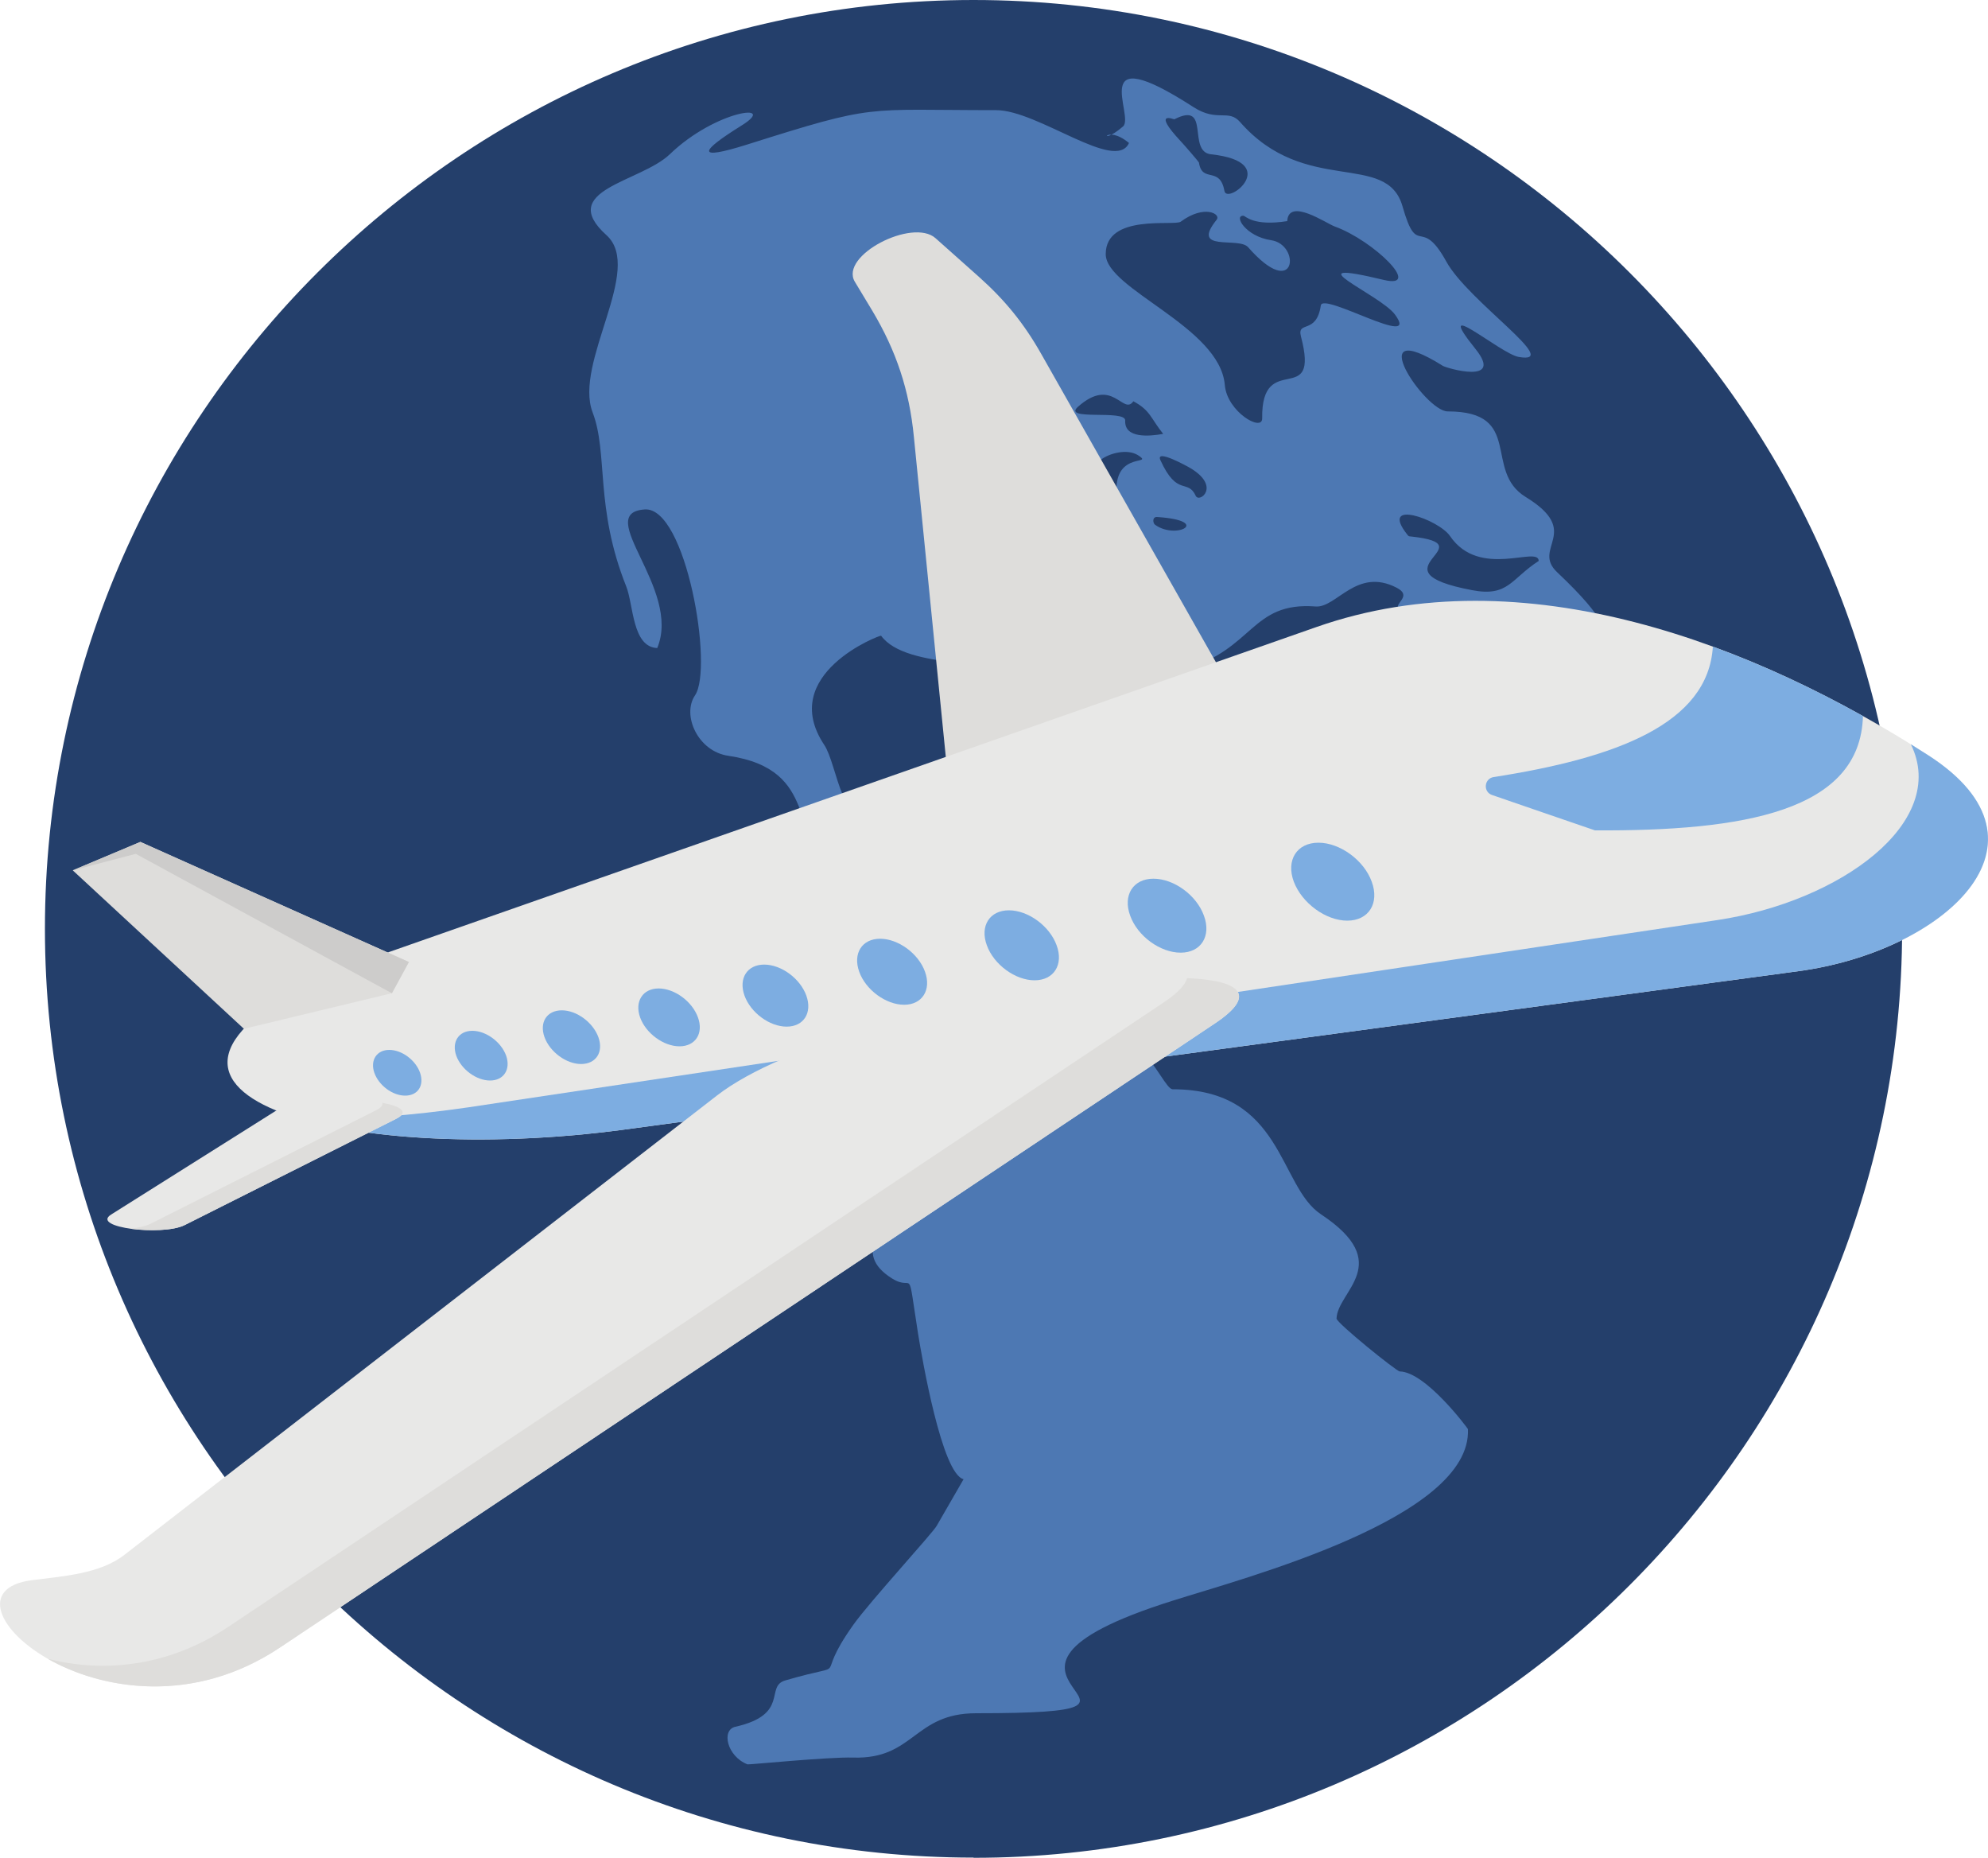 <?xml version="1.0" encoding="UTF-8" standalone="no"?>
<!-- Created with Inkscape (http://www.inkscape.org/) -->

<svg
   width="10mm"
   height="9.343mm"
   viewBox="0 0 10 9.343"
   version="1.1"
   id="svg1"
   inkscape:version="1.3.2 (091e20e, 2023-11-25, custom)"
   sodipodi:docname="logo.svg"
   xmlns:inkscape="http://www.inkscape.org/namespaces/inkscape"
   xmlns:sodipodi="http://sodipodi.sourceforge.net/DTD/sodipodi-0.dtd"
   xmlns="http://www.w3.org/2000/svg"
   xmlns:svg="http://www.w3.org/2000/svg">
  <sodipodi:namedview
     id="namedview1"
     pagecolor="#ffffff"
     bordercolor="#000000"
     borderopacity="0.25"
     inkscape:showpageshadow="2"
     inkscape:pageopacity="0.0"
     inkscape:pagecheckerboard="0"
     inkscape:deskcolor="#d1d1d1"
     inkscape:document-units="mm"
     inkscape:zoom="4.1798822"
     inkscape:cx="35.288076"
     inkscape:cy="97.251546"
     inkscape:window-width="2560"
     inkscape:window-height="1369"
     inkscape:window-x="-8"
     inkscape:window-y="-8"
     inkscape:window-maximized="1"
     inkscape:current-layer="layer1" />
  <defs
     id="defs1" />
  <g
     inkscape:label="Layer 1"
     inkscape:groupmode="layer"
     id="layer1">
    <path
       d="m 4.897,9.343 c 2.573,0 4.671,-2.099 4.671,-4.671 C 9.568,2.099 7.47,0 4.897,0 2.324,0 0.226,2.099 0.226,4.671 c 0,2.573 2.098,4.671 4.671,4.671"
       style="fill:#243f6b;fill-opacity:1;fill-rule:evenodd;stroke:none;stroke-width:0.002"
       id="path168" />
    <path
       d="m 7.097,2.698 c -0.01,-0.001 -0.01,1.331e-4 -0.017,-0.008 C 6.933,2.505 7.237,2.612 7.294,2.696 7.443,2.914 7.739,2.742 7.74,2.821 7.6,2.911 7.588,3.003 7.405,2.968 6.882,2.869 7.491,2.74 7.097,2.698 Z M 5.81,2.639 c -0.011,-0.008 -0.015,-0.04 0.01,-0.039 0.278,0.018 0.098,0.117 -0.01,0.039 z m 0.027,-0.325 c -0.027,-0.059 0.136,0.031 0.154,0.042 0.15,0.092 0.042,0.175 0.024,0.138 C 5.974,2.405 5.922,2.501 5.837,2.314 Z M 5.538,2.312 C 5.578,2.28 5.669,2.255 5.724,2.289 5.809,2.343 5.611,2.267 5.616,2.469 5.619,2.608 5.295,2.499 5.538,2.312 Z m 0.163,-0.294 c 0.086,0.046 0.086,0.084 0.15,0.164 -0.067,0.012 -0.196,0.025 -0.191,-0.067 0.003,-0.057 -0.318,0.003 -0.238,-0.069 0.175,-0.156 0.227,0.046 0.279,-0.028 z M 6.031,0.818 C 6.03,0.813 5.949,0.72 5.938,0.709 5.792,0.552 5.905,0.601 5.907,0.6 6.093,0.505 5.969,0.763 6.092,0.776 6.453,0.815 6.172,1.034 6.159,0.96 6.136,0.833 6.047,0.923 6.031,0.818 Z M 6.475,1.112 c 0.007,-0.12 0.197,0.012 0.239,0.027 0.196,0.071 0.444,0.315 0.248,0.269 C 6.483,1.293 6.942,1.48 7.017,1.582 7.15,1.762 6.654,1.467 6.644,1.536 6.622,1.685 6.523,1.61 6.544,1.692 6.641,2.061 6.344,1.755 6.349,2.104 6.35,2.174 6.172,2.071 6.161,1.936 6.136,1.642 5.562,1.455 5.562,1.278 5.562,1.073 5.908,1.138 5.939,1.115 6.058,1.027 6.143,1.076 6.12,1.105 5.986,1.271 6.23,1.189 6.278,1.243 6.521,1.52 6.545,1.23 6.394,1.208 6.265,1.189 6.204,1.082 6.255,1.085 c 0.01,7.224e-4 0.049,0.054 0.22,0.027 z M 6.004,0.539 c -0.545,-0.352 -0.294,0.045 -0.355,0.097 -0.129,0.11 -0.092,-0.018 0.03,0.083 -0.067,0.15 -0.457,-0.165 -0.668,-0.165 -0.673,0 -0.598,-0.034 -1.253,0.173 -0.264,0.083 -0.236,0.034 -0.029,-0.095 C 3.92,0.514 3.602,0.552 3.37,0.775 3.223,0.917 2.797,0.954 3.051,1.183 3.24,1.354 2.885,1.823 2.981,2.074 3.06,2.28 2.991,2.551 3.15,2.949 3.187,3.042 3.18,3.254 3.306,3.259 3.43,2.961 2.98,2.58 3.243,2.562 c 0.208,-0.015 0.347,0.798 0.253,0.935 -0.067,0.099 0.014,0.282 0.168,0.304 0.476,0.07 0.286,0.441 0.539,0.479 0.206,0.031 0.068,0.34 0.383,0.442 0.171,0.056 0.088,0.551 0.443,0.537 0.136,0.151 -0.117,0.254 0,0.425 0.08,0.117 -0.955,0.489 -0.541,0.746 0.113,0.07 0.073,-0.087 0.13,0.277 0.02,0.124 0.12,0.706 0.229,0.732 L 4.712,7.673 c -0.017,0.033 -0.336,0.381 -0.418,0.496 -0.22,0.308 0.016,0.177 -0.344,0.282 -0.104,0.03 0.024,0.171 -0.251,0.233 -0.072,0.016 -0.042,0.149 0.061,0.189 -9.96e-5,0.003 0.407,-0.038 0.532,-0.034 0.307,0.009 0.304,-0.223 0.618,-0.223 1.225,0 -0.268,-0.172 0.992,-0.567 C 6.257,7.936 7.404,7.635 7.384,7.187 7.384,7.185 7.173,6.9 7.041,6.897 7.025,6.897 6.722,6.652 6.723,6.631 6.727,6.493 7.019,6.355 6.645,6.107 6.431,5.966 6.455,5.478 5.899,5.478 5.838,5.478 5.699,4.989 5.289,5.246 5.127,5.347 5.288,5.132 5.046,5.138 4.774,5.145 5.13,4.679 4.761,4.449 4.586,4.34 4.766,4.186 4.887,4.128 L 4.8,3.972 c -0.59,0 -0.284,0.043 -0.386,0.111 C 4.236,4.202 4.214,3.848 4.146,3.746 3.909,3.39 4.429,3.192 4.432,3.197 4.56,3.372 5.044,3.314 5.24,3.406 c 0.185,0.088 0.02,-0.016 0.16,0.219 0.018,0.03 -0.003,0.572 0.147,0.37 C 5.735,3.742 5.35,3.534 5.955,3.366 6.308,3.267 6.291,3.025 6.618,3.05 c 0.105,0.008 0.206,-0.199 0.408,-0.094 0.14,0.073 -0.25,0.129 0.375,0.142 -0.003,0 0.23,-0.089 0.372,0.026 C 7.839,3.179 8.356,3.372 7.833,2.878 7.702,2.755 7.963,2.676 7.674,2.499 7.459,2.367 7.668,2.069 7.282,2.069 c -0.115,0 -0.443,-0.491 -0.024,-0.229 0.017,0.011 0.31,0.097 0.164,-0.085 C 7.197,1.475 7.547,1.779 7.639,1.795 7.867,1.835 7.385,1.516 7.275,1.315 7.145,1.079 7.131,1.305 7.055,1.038 6.975,0.757 6.566,0.988 6.238,0.614 6.179,0.546 6.124,0.616 6.004,0.539 v 0"
       style="fill:#4d78b3;fill-opacity:1;fill-rule:evenodd;stroke:none;stroke-width:0.002"
       id="path170" />
    <path
       d="M 6.42,3.866 5.237,1.779 C 5.151,1.627 5.055,1.509 4.925,1.393 L 4.706,1.198 C 4.591,1.095 4.221,1.285 4.3,1.417 l 0.088,0.146 C 4.509,1.766 4.574,1.962 4.597,2.197 L 4.816,4.393 6.42,3.866"
       style="fill:#dedddb;fill-opacity:1;fill-rule:evenodd;stroke:none;stroke-width:0.002"
       id="path172" />
    <path
       d="M 1.668,4.889 6.623,3.153 C 7.661,2.789 8.83,3.239 9.699,3.798 10.39,4.242 9.772,4.786 9.047,4.884 L 3.138,5.681 C 1.732,5.87 0.367,5.498 1.668,4.889"
       style="fill:#e8e8e7;fill-opacity:1;fill-rule:evenodd;stroke:none;stroke-width:0.002"
       id="path174" />
    <path
       d="M 8.616,3.252 C 8.879,3.348 9.133,3.468 9.371,3.601 9.358,4.081 8.769,4.18 8.023,4.176 7.85,4.117 7.677,4.057 7.505,3.998 c -0.021,-0.007 -0.033,-0.027 -0.031,-0.048 0.002,-0.022 0.018,-0.039 0.039,-0.042 0.617,-0.096 1.079,-0.268 1.103,-0.656"
       style="fill:#7dade1;fill-opacity:1;fill-rule:evenodd;stroke:none;stroke-width:0.002"
       id="path176" />
    <path
       d="M 2.057,4.838 0.706,4.234 0.366,4.377 1.227,5.174 1.971,4.995 l 0.086,-0.158"
       style="fill:#dedddb;fill-opacity:1;fill-rule:evenodd;stroke:none;stroke-width:0.002"
       id="path178" />
    <path
       d="m 9.612,3.743 c 0.029,0.018 0.059,0.037 0.087,0.055 0.691,0.444 0.072,0.988 -0.652,1.086 L 3.138,5.681 C 2.52,5.764 1.91,5.739 1.531,5.632 1.793,5.631 2.076,5.61 2.361,5.568 L 8.639,4.627 C 9.258,4.534 9.804,4.135 9.612,3.743"
       style="fill:#7dade1;fill-opacity:1;fill-rule:evenodd;stroke:none;stroke-width:0.002"
       id="path180" />
    <path
       d="m 1.958,5.28 c 0.064,0 0.133,0.052 0.155,0.115 0.022,0.064 -0.011,0.115 -0.075,0.115 -0.064,0 -0.133,-0.052 -0.155,-0.115 C 1.861,5.332 1.895,5.28 1.958,5.28"
       style="fill:#7dade1;fill-opacity:1;fill-rule:evenodd;stroke:none;stroke-width:0.002"
       id="path182" />
    <path
       d="m 2.376,5.184 c 0.069,0 0.145,0.056 0.17,0.125 0.024,0.069 -0.012,0.125 -0.081,0.125 -0.069,0 -0.145,-0.056 -0.17,-0.125 C 2.271,5.24 2.307,5.184 2.376,5.184"
       style="fill:#7dade1;fill-opacity:1;fill-rule:evenodd;stroke:none;stroke-width:0.002"
       id="path184" />
    <path
       d="m 2.826,5.081 c 0.075,0 0.157,0.061 0.184,0.135 0.027,0.075 -0.012,0.135 -0.087,0.135 -0.075,0 -0.157,-0.061 -0.184,-0.135 -0.027,-0.075 0.012,-0.135 0.087,-0.135"
       style="fill:#7dade1;fill-opacity:1;fill-rule:evenodd;stroke:none;stroke-width:0.002"
       id="path186" />
    <path
       d="m 3.313,4.971 c 0.08,0 0.169,0.065 0.198,0.146 0.029,0.08 -0.013,0.145 -0.093,0.145 -0.08,0 -0.169,-0.065 -0.198,-0.145 -0.029,-0.08 0.013,-0.146 0.093,-0.146"
       style="fill:#7dade1;fill-opacity:1;fill-rule:evenodd;stroke:none;stroke-width:0.002"
       id="path188" />
    <path
       d="m 3.844,4.851 c 0.086,0 0.181,0.07 0.212,0.156 0.031,0.086 -0.013,0.156 -0.099,0.156 -0.086,0 -0.181,-0.07 -0.212,-0.156 -0.031,-0.086 0.013,-0.156 0.099,-0.156"
       style="fill:#7dade1;fill-opacity:1;fill-rule:evenodd;stroke:none;stroke-width:0.002"
       id="path190" />
    <path
       d="m 4.427,4.721 c 0.091,0 0.193,0.074 0.226,0.166 0.033,0.091 -0.014,0.166 -0.105,0.166 -0.091,0 -0.193,-0.074 -0.226,-0.166 -0.033,-0.092 0.014,-0.166 0.105,-0.166"
       style="fill:#7dade1;fill-opacity:1;fill-rule:evenodd;stroke:none;stroke-width:0.002"
       id="path192" />
    <path
       d="m 5.075,4.578 c 0.097,0 0.205,0.079 0.24,0.176 0.036,0.097 -0.014,0.176 -0.111,0.176 -0.097,0 -0.205,-0.079 -0.24,-0.176 -0.036,-0.097 0.014,-0.176 0.111,-0.176"
       style="fill:#7dade1;fill-opacity:1;fill-rule:evenodd;stroke:none;stroke-width:0.002"
       id="path194" />
    <path
       d="m 5.802,4.419 c 0.103,0 0.217,0.083 0.254,0.186 0.038,0.103 -0.015,0.186 -0.117,0.186 -0.103,0 -0.217,-0.083 -0.254,-0.186 -0.038,-0.103 0.015,-0.186 0.117,-0.186"
       style="fill:#7dade1;fill-opacity:1;fill-rule:evenodd;stroke:none;stroke-width:0.002"
       id="path196" />
    <path
       d="m 6.632,4.238 c 0.108,0 0.229,0.088 0.268,0.196 0.04,0.108 -0.015,0.196 -0.123,0.196 -0.108,0 -0.228,-0.088 -0.269,-0.196 -0.04,-0.108 0.015,-0.196 0.124,-0.196"
       style="fill:#7dade1;fill-opacity:1;fill-rule:evenodd;stroke:none;stroke-width:0.002"
       id="path198" />
    <path
       d="M 6.111,5.147 1.409,8.285 C 0.561,8.851 -0.381,8.018 0.159,7.947 0.314,7.927 0.501,7.916 0.625,7.82 L 3.607,5.509 C 4.274,4.993 6.813,4.679 6.111,5.147"
       style="fill:#e8e8e7;fill-opacity:1;fill-rule:evenodd;stroke:none;stroke-width:0.002"
       id="path200" />
    <path
       d="M 1.971,4.995 0.683,4.294 0.366,4.377 0.706,4.234 2.057,4.838 l -0.086,0.158"
       style="fill:#cdcccb;fill-opacity:1;fill-rule:evenodd;stroke:none;stroke-width:0.002"
       id="path202" />
    <path
       d="M 6.111,5.147 1.409,8.285 C 0.973,8.577 0.511,8.497 0.24,8.342 0.501,8.409 0.832,8.393 1.149,8.181 L 5.851,5.043 C 5.926,4.993 5.963,4.952 5.971,4.919 6.232,4.93 6.332,5 6.111,5.147"
       style="fill:#dedddb;fill-opacity:1;fill-rule:evenodd;stroke:none;stroke-width:0.002"
       id="path204" />
    <path
       d="M 1.992,5.627 0.929,6.161 C 0.818,6.217 0.454,6.174 0.559,6.108 L 1.385,5.588 c 0.172,-0.108 0.788,-0.052 0.607,0.039"
       style="fill:#e8e8e7;fill-opacity:1;fill-rule:evenodd;stroke:none;stroke-width:0.002"
       id="path206" />
    <path
       d="M 1.992,5.627 0.929,6.161 c -0.058,0.029 -0.183,0.031 -0.276,0.018 0.041,-0.004 0.078,-0.012 0.103,-0.024 L 1.889,5.585 C 1.917,5.571 1.927,5.558 1.923,5.546 2.015,5.563 2.061,5.592 1.992,5.627"
       style="fill:#dedddb;fill-opacity:1;fill-rule:evenodd;stroke:none;stroke-width:0.002"
       id="path208" />
  </g>
</svg>
